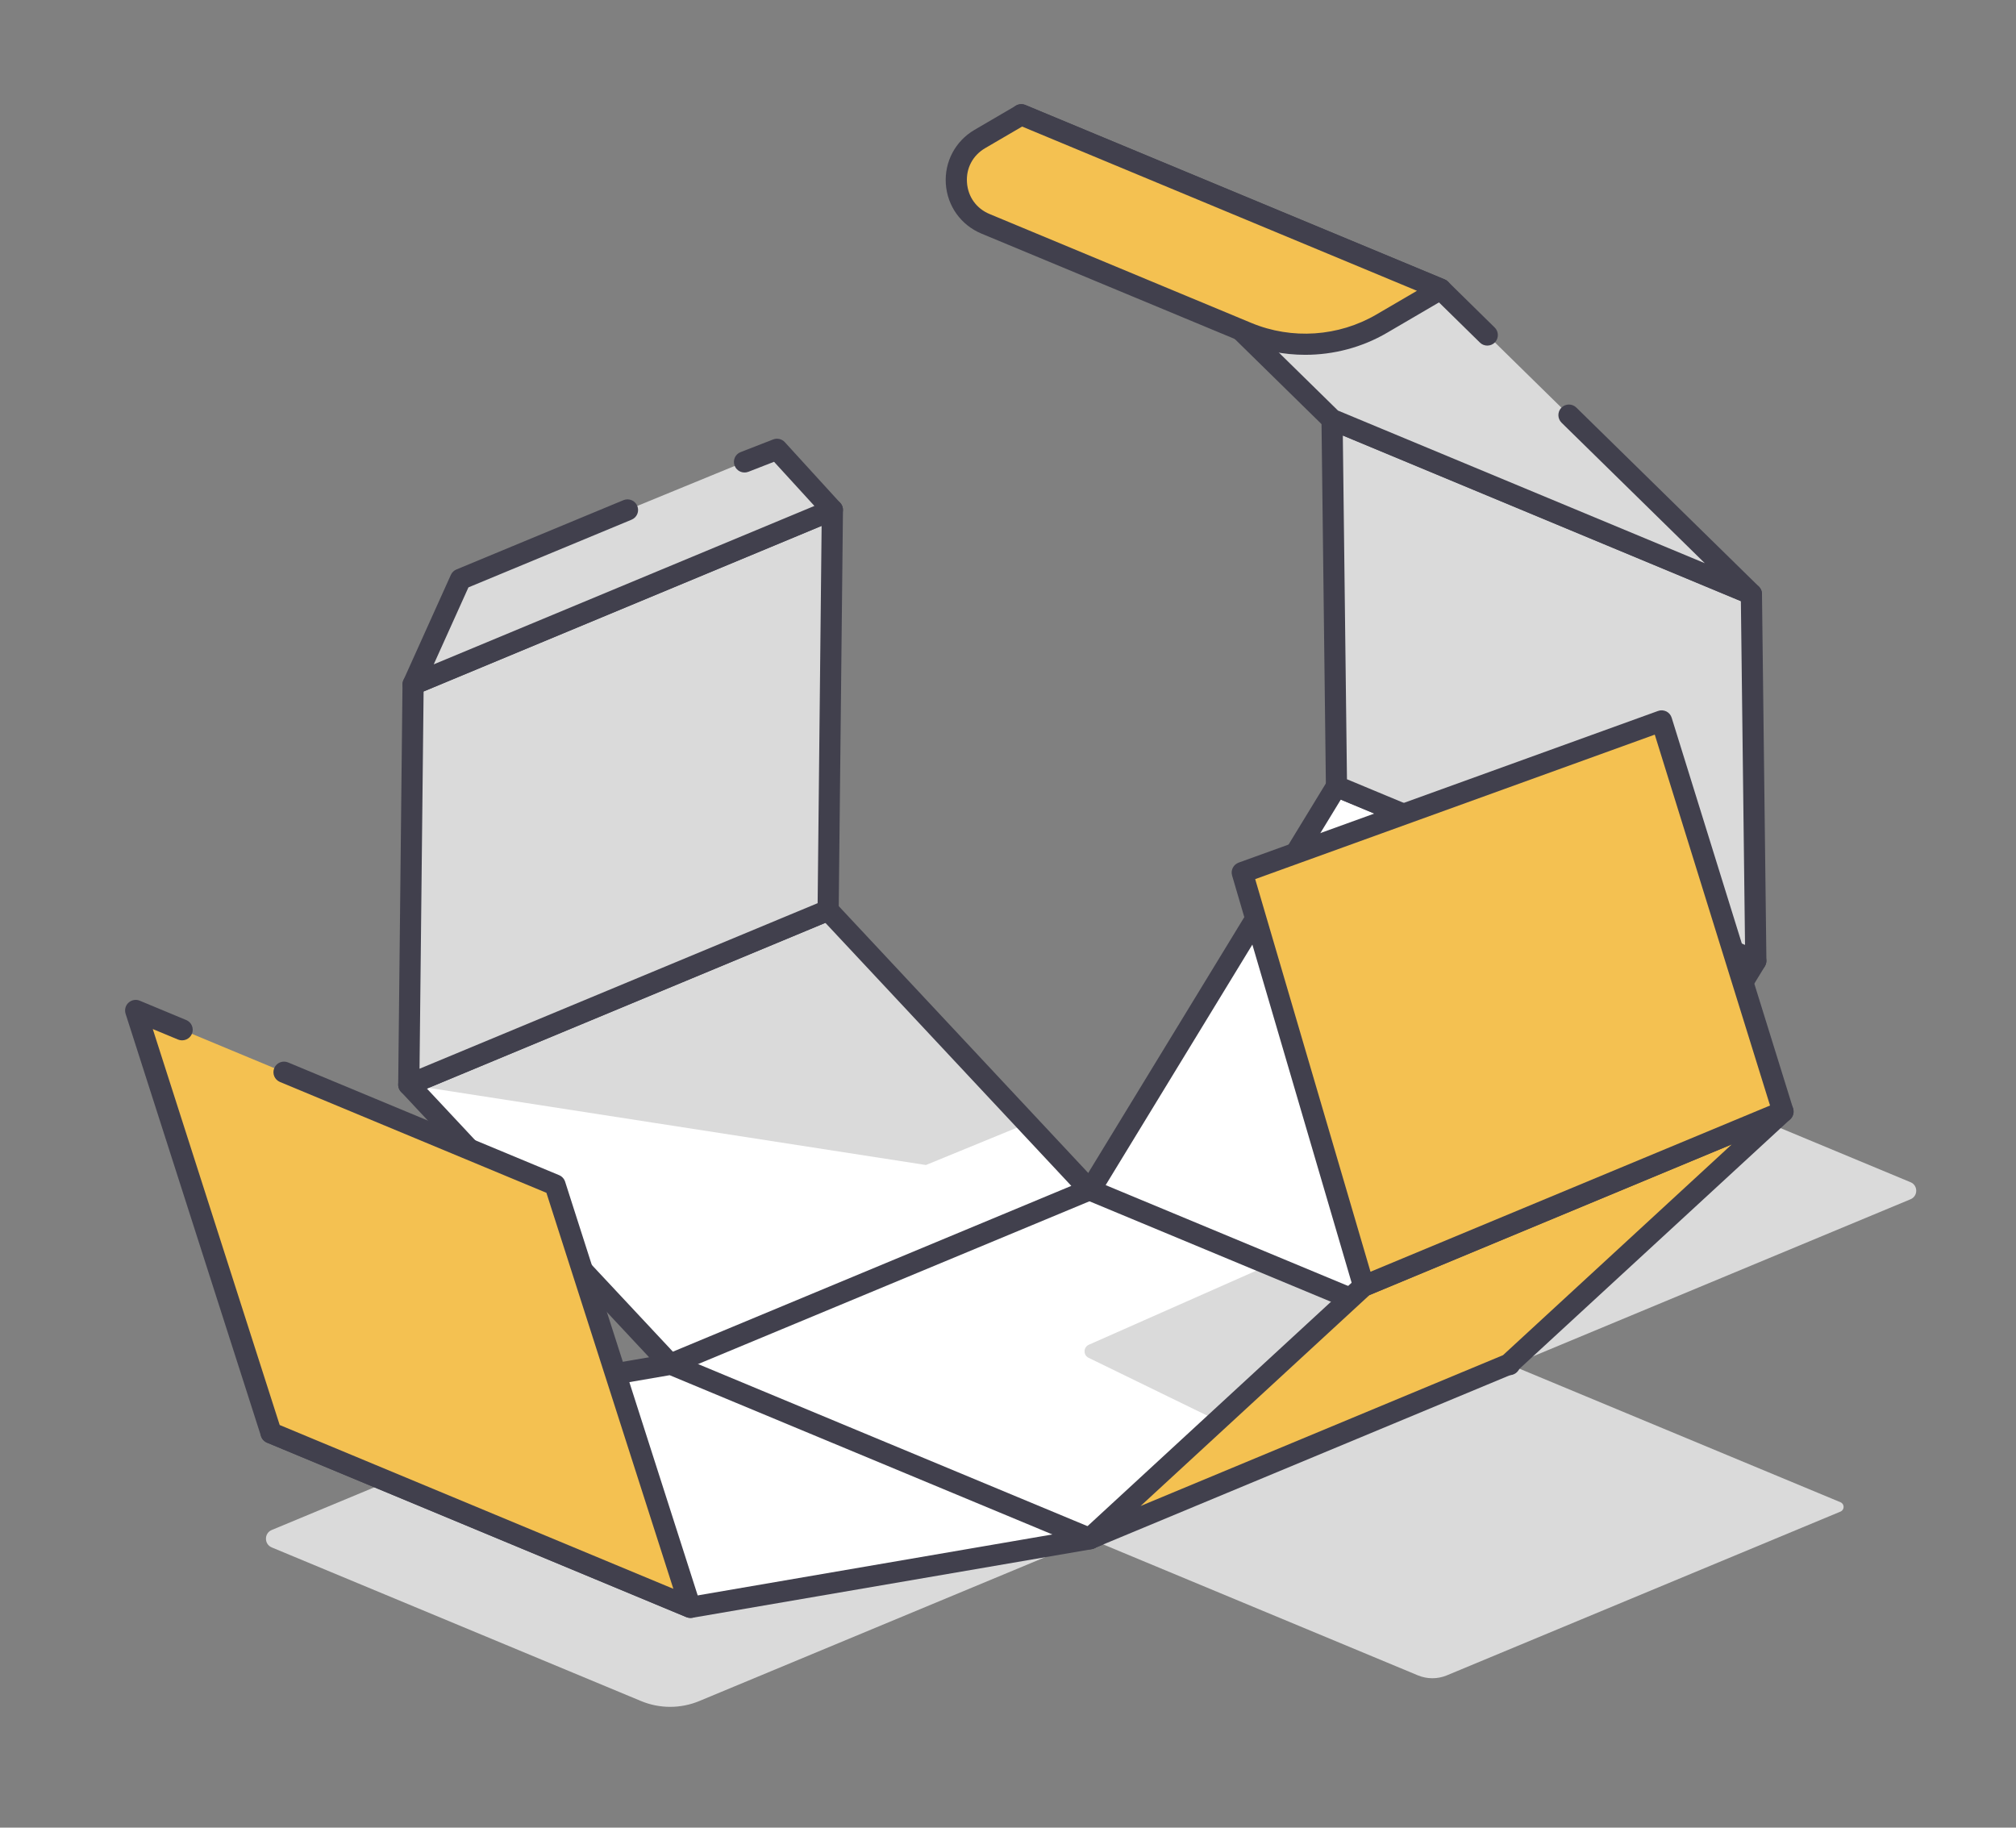 <?xml version="1.0" encoding="UTF-8" standalone="no"?>
<svg
   xmlns:dc="http://purl.org/dc/elements/1.1/"
   xmlns:cc="http://creativecommons.org/ns#"
   xmlns:rdf="http://www.w3.org/1999/02/22-rdf-syntax-ns#"
   xmlns:svg="http://www.w3.org/2000/svg"
   xmlns="http://www.w3.org/2000/svg"
   xmlns:sodipodi="http://sodipodi.sourceforge.net/DTD/sodipodi-0.dtd"
   xmlns:inkscape="http://www.inkscape.org/namespaces/inkscape"
   width="17.842mm"
   height="16.176mm"
   viewBox="0 0 17.842 16.176"
   version="1.1"
   id="svg8037"
   inkscape:version="1.0.1 (1.0.1+r73)"
   sodipodi:docname="design_10.svg">
  <rect x="0" y="0" width="17.842" height="16.176" fill="#808080" stroke="none"/>
  <defs
     id="defs8031" />
  <sodipodi:namedview
     id="base"
     pagecolor="#ffffff"
     bordercolor="#666666"
     borderopacity="1.0"
     inkscape:pageopacity="0.0"
     inkscape:pageshadow="2"
     inkscape:zoom="1.33"
     inkscape:cx="-7.8287057"
     inkscape:cy="8.0229954"
     inkscape:document-units="mm"
     inkscape:current-layer="layer1"
     inkscape:document-rotation="0"
     showgrid="false"
     fit-margin-top="1"
     fit-margin-right="1"
     fit-margin-bottom="1"
     fit-margin-left="1"
     inkscape:window-width="1853"
     inkscape:window-height="1025"
     inkscape:window-x="67"
     inkscape:window-y="27"
     inkscape:window-maximized="1" />
  <g
     inkscape:label="Capa 1"
     inkscape:groupmode="layer"
     id="layer1"
     transform="translate(-107.905,-74.427)">
    <g
       id="g10798"
       transform="matrix(0.353,0,0,-0.353,-61.106,200.662)">
      <g
         id="g1254"
         transform="translate(496.277,323.401)">
        <path
           d="M 0,0 9.823,-4.087 19.647,0 9.823,4.086 Z m 9.823,-4.64 c -0.034,0 -0.069,0.007 -0.101,0.02 l -10.514,4.375 c -0.099,0.041 -0.164,0.138 -0.164,0.245 0,0.107 0.065,0.204 0.164,0.245 L 9.722,4.619 c 0.064,0.027 0.138,0.027 0.203,0 L 20.438,0.245 c 0.1,-0.041 0.164,-0.138 0.164,-0.245 0,-0.107 -0.064,-0.204 -0.164,-0.245 L 9.925,-4.62 C 9.893,-4.633 9.857,-4.64 9.823,-4.64"
           style="fill:#41404d;fill-opacity:1;fill-rule:nonzero;stroke:none"
           id="path1256" />
      </g>
      <g
         id="g1258"
         transform="translate(506.1,319.026)">
        <path
           d="m 0,0 10.513,4.374 8.315,-3.459 c 0.105,-0.044 0.105,-0.191 0,-0.235 L 8.959,-3.426 c -0.232,-0.096 -0.493,-0.096 -0.725,0 z"
           style="fill:#dadada;fill-opacity:1;fill-rule:nonzero;stroke:none"
           id="path1260" />
      </g>
      <g
         id="g1262"
         transform="translate(506.173,327.751)">
        <path
           d="m 0,0 10.513,4.374 9.998,-4.16 c 0.191,-0.079 0.191,-0.349 0,-0.428 l -9.998,-4.16 z"
           style="fill:#dadada;fill-opacity:1;fill-rule:nonzero;stroke:none"
           id="path1264" />
      </g>
      <g
         id="g1266"
         transform="translate(485.598,319.245)">
        <path
           d="m 0,0 9.989,4.155 10.513,-4.374 -9.784,-4.07 c -0.467,-0.194 -0.992,-0.194 -1.459,0 L 0,-0.437 C -0.194,-0.356 -0.194,-0.081 0,0"
           style="fill:#dadada;fill-opacity:1;fill-rule:nonzero;stroke:none"
           id="path1268" />
      </g>
      <g
         id="g1270"
         transform="translate(489.034,330.409)">
        <path
           d="M 0,0 10.513,4.374 17.066,-2.635 6.553,-7.009 Z"
           style="fill:#ffffff;fill-opacity:1;fill-rule:nonzero;stroke:none"
           id="path1272" />
      </g>
      <g
         id="g1274"
         transform="translate(495.587,323.4)">
        <path
           d="M 0,0 10.513,4.374 21.026,0 10.513,-4.374 Z"
           style="fill:#ffffff;fill-opacity:1;fill-rule:nonzero;stroke:none"
           id="path1276" />
      </g>
      <g
         id="g1278"
         transform="translate(489.025,330.409)">
        <path
           d="m 0,0 12.974,-2.013 2.589,1.062 -5.05,5.325 z"
           style="fill:#dadada;fill-opacity:1;fill-rule:nonzero;stroke:none"
           id="path1280" />
      </g>
      <g
         id="g1282"
         transform="translate(510.584,325.881)">
        <path
           d="M 0,0 -4.5,-1.991 C -4.64,-2.053 -4.644,-2.25 -4.508,-2.318 l 3.235,-1.577 3.334,3.072 z"
           style="fill:#dadada;fill-opacity:1;fill-rule:nonzero;stroke:none"
           id="path1284" />
      </g>
      <g
         id="g1286"
         transform="translate(506.118,327.767)">
        <path
           d="M 0,0 6.174,10.123 16.688,5.749 10.513,-4.374 Z"
           style="fill:#ffffff;fill-opacity:1;fill-rule:nonzero;stroke:none"
           id="path1288" />
      </g>
      <g
         id="g1290"
         transform="translate(489.488,330.312)">
        <path
           d="m 0,0 6.167,-6.596 9.989,4.157 -6.166,6.595 z m 6.098,-7.176 c -0.072,0 -0.143,0.029 -0.194,0.083 l -6.552,7.01 c -0.06,0.063 -0.084,0.152 -0.066,0.237 0.018,0.085 0.077,0.155 0.158,0.189 L 9.957,4.717 c 0.101,0.041 0.221,0.016 0.295,-0.064 l 6.553,-7.009 c 0.059,-0.064 0.084,-0.152 0.066,-0.237 -0.018,-0.085 -0.078,-0.156 -0.158,-0.19 L 6.199,-7.156 C 6.167,-7.17 6.132,-7.176 6.098,-7.176"
           style="fill:#41404d;fill-opacity:1;fill-rule:nonzero;stroke:none"
           id="path1292" />
      </g>
      <g
         id="g1294"
         transform="translate(512.292,337.891)">
        <path
           d="m 0,0 -0.11,9.196 10.513,-4.374 0.11,-9.196 z"
           style="fill:#ffffff;fill-opacity:1;fill-rule:nonzero;stroke:none"
           id="path1296" />
      </g>
      <g
         id="g1298"
         transform="translate(506.505,327.892)">
        <path
           d="M 0,0 10.018,-4.167 15.913,5.497 5.895,9.666 Z m 10.126,-4.765 c -0.035,0 -0.069,0.007 -0.102,0.02 l -10.513,4.374 c -0.072,0.03 -0.127,0.09 -0.151,0.163 -0.025,0.074 -0.014,0.154 0.025,0.221 L 5.56,10.136 c 0.069,0.111 0.209,0.155 0.328,0.107 L 16.401,5.868 c 0.072,-0.03 0.127,-0.089 0.151,-0.163 0.025,-0.074 0.014,-0.154 -0.025,-0.22 L 10.353,-4.638 c -0.05,-0.081 -0.137,-0.127 -0.227,-0.127"
           style="fill:#41404d;fill-opacity:1;fill-rule:nonzero;stroke:none"
           id="path1300" />
      </g>
      <g
         id="g1302"
         transform="translate(512.249,337.889)">
        <path
           d="M 0,0 -0.068,9.197 10.445,4.823 v -9.197 z"
           style="fill:#dadada;fill-opacity:1;fill-rule:nonzero;stroke:none"
           id="path1304" />
      </g>
      <g
         id="g1306"
         transform="translate(512.555,338.068)">
        <path
           d="m 0,0 9.98,-4.153 -0.104,8.619 -9.98,4.153 z m 10.25,-4.817 c -0.034,0 -0.069,0.006 -0.101,0.02 l -10.514,4.374 c -0.098,0.041 -0.162,0.136 -0.163,0.242 l -0.111,9.196 c -0.001,0.089 0.042,0.173 0.117,0.223 0.073,0.051 0.168,0.06 0.25,0.026 L 10.241,4.889 c 0.098,-0.041 0.163,-0.136 0.164,-0.242 l 0.111,-9.196 c 10e-4,-0.089 -0.043,-0.173 -0.118,-0.223 -0.044,-0.03 -0.096,-0.045 -0.148,-0.045"
           style="fill:#41404d;fill-opacity:1;fill-rule:nonzero;stroke:none"
           id="path1308" />
      </g>
      <g
         id="g1310"
         transform="translate(495.605,323.4)">
        <path
           d="M 0,0 -10.022,-1.721 0.491,-6.095 10.513,-4.374 Z"
           style="fill:#ffffff;fill-opacity:1;fill-rule:nonzero;stroke:none"
           id="path1312" />
      </g>
      <g
         id="g1314"
         transform="translate(486.529,321.572)">
        <path
           d="m 0,0 9.597,-3.993 9.044,1.554 -9.596,3.993 z m 9.566,-4.532 c -0.035,0 -0.069,0.007 -0.101,0.02 l -10.514,4.374 c -0.11,0.045 -0.175,0.157 -0.161,0.274 0.012,0.118 0.101,0.212 0.218,0.232 L 9.031,2.09 C 9.08,2.099 9.133,2.092 9.178,2.074 L 19.69,-2.301 c 0.11,-0.045 0.175,-0.157 0.162,-0.274 -0.013,-0.118 -0.102,-0.212 -0.219,-0.233 L 9.611,-4.529 C 9.596,-4.531 9.581,-4.532 9.566,-4.532"
           style="fill:#41404d;fill-opacity:1;fill-rule:nonzero;stroke:none"
           id="path1316" />
      </g>
      <g
         id="g1318"
         transform="translate(483.352,331.786)">
        <path
           d="M 0,0 -1.165,0.484 2.23,-10.107 12.744,-14.481 9.348,-3.889 2.555,-1.063"
           style="fill:#f4c151;fill-opacity:1;fill-rule:nonzero;stroke:none"
           id="path1320" />
      </g>
      <g
         id="g1322"
         transform="translate(496.095,317.04)">
        <path
           d="m 0,0 c -0.034,0 -0.07,0.007 -0.102,0.02 l -10.513,4.374 c -0.073,0.03 -0.128,0.09 -0.152,0.164 l -3.395,10.592 c -0.03,0.098 -0.003,0.206 0.074,0.276 0.076,0.07 0.188,0.09 0.281,0.05 l 1.165,-0.485 c 0.136,-0.056 0.2,-0.212 0.143,-0.347 -0.057,-0.135 -0.214,-0.197 -0.346,-0.143 l -0.635,0.264 3.182,-9.928 9.87,-4.107 -3.183,9.929 -6.68,2.779 c -0.136,0.057 -0.2,0.212 -0.143,0.348 0.056,0.135 0.213,0.198 0.346,0.142 l 6.795,-2.826 c 0.072,-0.03 0.127,-0.09 0.151,-0.164 L 0.252,0.346 C 0.284,0.248 0.256,0.14 0.179,0.07 0.129,0.024 0.065,0 0,0"
           style="fill:#41404d;fill-opacity:1;fill-rule:nonzero;stroke:none"
           id="path1324" />
      </g>
      <g
         id="g1326"
         transform="translate(506.099,319.026)">
        <path
           d="M 0,0 10.513,4.374 17.388,10.709 6.876,6.335 Z"
           style="fill:#f4c151;fill-opacity:1;fill-rule:nonzero;stroke:none"
           id="path1328" />
      </g>
      <g
         id="g1330"
         transform="translate(513.119,325.135)">
        <path
           d="m 0,0 -5.738,-5.288 9.086,3.781 5.738,5.287 z m -7.02,-6.374 c -0.088,0 -0.173,0.044 -0.224,0.122 -0.07,0.108 -0.051,0.251 0.045,0.338 l 6.874,6.336 c 0.023,0.021 0.049,0.038 0.078,0.05 l 10.514,4.374 c 0.118,0.05 0.254,0.007 0.325,-0.102 0.07,-0.109 0.051,-0.251 -0.045,-0.339 L 3.672,-1.93 C 3.65,-1.951 3.624,-1.968 3.595,-1.979 L -6.918,-6.354 c -0.034,-0.013 -0.068,-0.02 -0.102,-0.02"
           style="fill:#41404d;fill-opacity:1;fill-rule:nonzero;stroke:none"
           id="path1332" />
      </g>
      <g
         id="g1334"
         transform="translate(489.034,330.409)">
        <path
           d="M 0,0 10.513,4.374 10.62,14.411 0.107,10.037 Z"
           style="fill:#dadada;fill-opacity:1;fill-rule:nonzero;stroke:none"
           id="path1336" />
      </g>
      <g
         id="g1338"
         transform="translate(489.405,340.269)">
        <path
           d="m 0,0 -0.102,-9.459 9.981,4.151 0.1,9.46 z m -0.371,-10.125 c -0.052,0 -0.104,0.016 -0.149,0.046 -0.074,0.05 -0.118,0.133 -0.117,0.223 L -0.529,0.18 c 0.001,0.106 0.066,0.202 0.164,0.243 l 10.512,4.374 c 0.081,0.034 0.175,0.024 0.25,-0.026 0.075,-0.049 0.118,-0.133 0.117,-0.222 L 10.407,-5.488 C 10.406,-5.594 10.342,-5.689 10.244,-5.73 L -0.27,-10.104 c -0.032,-0.014 -0.067,-0.021 -0.101,-0.021"
           style="fill:#41404d;fill-opacity:1;fill-rule:nonzero;stroke:none"
           id="path1340" />
      </g>
      <g
         id="g1342"
         transform="translate(497.451,346.025)">
        <path
           d="m 0,0 0.814,0.316 1.389,-1.52 -10.513,-4.374 1.189,2.637 4.188,1.737"
           style="fill:#dadada;fill-opacity:1;fill-rule:nonzero;stroke:none"
           id="path1344" />
      </g>
      <g
         id="g1346"
         transform="translate(489.141,340.181)">
        <path
           d="m 0,0 c -0.07,0 -0.139,0.028 -0.19,0.081 -0.076,0.078 -0.097,0.194 -0.051,0.293 l 1.188,2.637 c 0.028,0.062 0.078,0.111 0.14,0.136 L 5.275,4.885 C 5.409,4.94 5.566,4.877 5.621,4.741 5.678,4.606 5.614,4.451 5.478,4.395 L 1.388,2.698 0.518,0.768 10.062,4.74 9.05,5.847 8.406,5.596 C 8.269,5.544 8.116,5.61 8.062,5.748 8.009,5.884 8.076,6.038 8.213,6.09 L 9.027,6.407 C 9.129,6.448 9.247,6.419 9.32,6.339 L 10.708,4.818 C 10.767,4.755 10.791,4.667 10.771,4.582 10.753,4.498 10.694,4.428 10.614,4.395 L 0.102,0.021 C 0.07,0.007 0.034,0 0,0"
           style="fill:#41404d;fill-opacity:1;fill-rule:nonzero;stroke:none"
           id="path1348" />
      </g>
      <g
         id="g1350"
         transform="translate(509.93,335.728)">
        <path
           d="m 0,0 10.513,3.802 0.595,-1.915 1.991,-6.406 0.458,-1.474 -10.513,-4.374 z"
           style="fill:#f4c151;fill-opacity:1;fill-rule:nonzero;stroke:none"
           id="path1352" />
      </g>
      <g
         id="g1354"
         transform="translate(510.254,335.564)">
        <path
           d="m 0,0 2.891,-9.844 10.017,4.168 -2.89,9.299 z m 2.72,-10.468 c -0.04,0 -0.078,0.009 -0.115,0.026 -0.068,0.033 -0.119,0.092 -0.141,0.165 L -0.579,0.09 c -0.04,0.135 0.033,0.276 0.165,0.324 l 10.513,3.802 c 0.069,0.026 0.143,0.02 0.209,-0.011 0.065,-0.033 0.113,-0.09 0.134,-0.159 l 3.044,-9.796 c 0.041,-0.131 -0.025,-0.271 -0.151,-0.324 L 2.821,-10.448 c -0.032,-0.013 -0.067,-0.02 -0.101,-0.02"
           style="fill:#41404d;fill-opacity:1;fill-rule:nonzero;stroke:none"
           id="path1356" />
      </g>
      <g
         id="g1358"
         transform="translate(516.074,349.207)">
        <path
           d="M 0,0 -1.171,1.148 -11.684,5.522 -3.893,-2.12 6.621,-6.494 2.047,-2.008"
           style="fill:#dadada;fill-opacity:1;fill-rule:nonzero;stroke:none"
           id="path1360" />
      </g>
      <g
         id="g1362"
         transform="translate(522.694,342.447)">
        <path
           d="m 0,0 c -0.034,0 -0.068,0.007 -0.102,0.02 l -10.513,4.375 c -0.031,0.012 -0.06,0.032 -0.084,0.055 l -7.791,7.642 c -0.091,0.089 -0.105,0.23 -0.035,0.336 0.068,0.107 0.204,0.148 0.322,0.099 L -7.689,8.153 C -7.657,8.14 -7.629,8.121 -7.605,8.097 L -6.436,6.948 C -6.331,6.846 -6.329,6.678 -6.431,6.573 -6.534,6.469 -6.704,6.468 -6.806,6.57 l -1.134,1.113 -9.197,3.826 6.773,-6.644 9.197,-3.827 -3.592,3.523 c -0.104,0.103 -0.106,0.272 -0.004,0.376 0.103,0.105 0.271,0.105 0.375,0.003 L 0.186,0.455 C 0.277,0.366 0.292,0.225 0.221,0.119 0.171,0.042 0.087,0 0,0"
           style="fill:#41404d;fill-opacity:1;fill-rule:nonzero;stroke:none"
           id="path1364" />
      </g>
      <g
         id="g1366"
         transform="translate(503.349,354.12)">
        <path
           d="M 0,0 1.042,0.609 11.555,-3.765 10.078,-4.628 C 9.052,-5.229 7.804,-5.313 6.707,-4.856 l -6.563,2.73 C -0.763,-1.749 -0.848,-0.497 0,0"
           style="fill:#f4c151;fill-opacity:1;fill-rule:nonzero;stroke:none"
           id="path1368" />
      </g>
      <g
         id="g1370"
         transform="translate(503.349,354.12)">
        <path
           d="M 0,0 H 0.006 Z M 1.062,0.313 0.134,-0.229 c -0.309,-0.181 -0.48,-0.502 -0.455,-0.86 0.024,-0.358 0.236,-0.654 0.567,-0.791 l 6.563,-2.731 c 1.014,-0.422 2.185,-0.344 3.135,0.212 l 1.017,0.594 z M 8.16,-5.41 c -0.529,0 -1.058,0.102 -1.555,0.309 l -6.563,2.73 c -0.514,0.214 -0.855,0.691 -0.893,1.246 -0.037,0.554 0.238,1.073 0.717,1.354 l 1.042,0.609 c 0.07,0.041 0.158,0.049 0.235,0.016 l 10.514,-4.373 c 0.093,-0.039 0.156,-0.127 0.162,-0.227 0.008,-0.101 -0.043,-0.196 -0.13,-0.247 L 10.212,-4.857 C 9.585,-5.224 8.874,-5.41 8.16,-5.41"
           style="fill:#41404d;fill-opacity:1;fill-rule:nonzero;stroke:none"
           id="path1372" />
      </g>
    </g>
  </g>
</svg>
